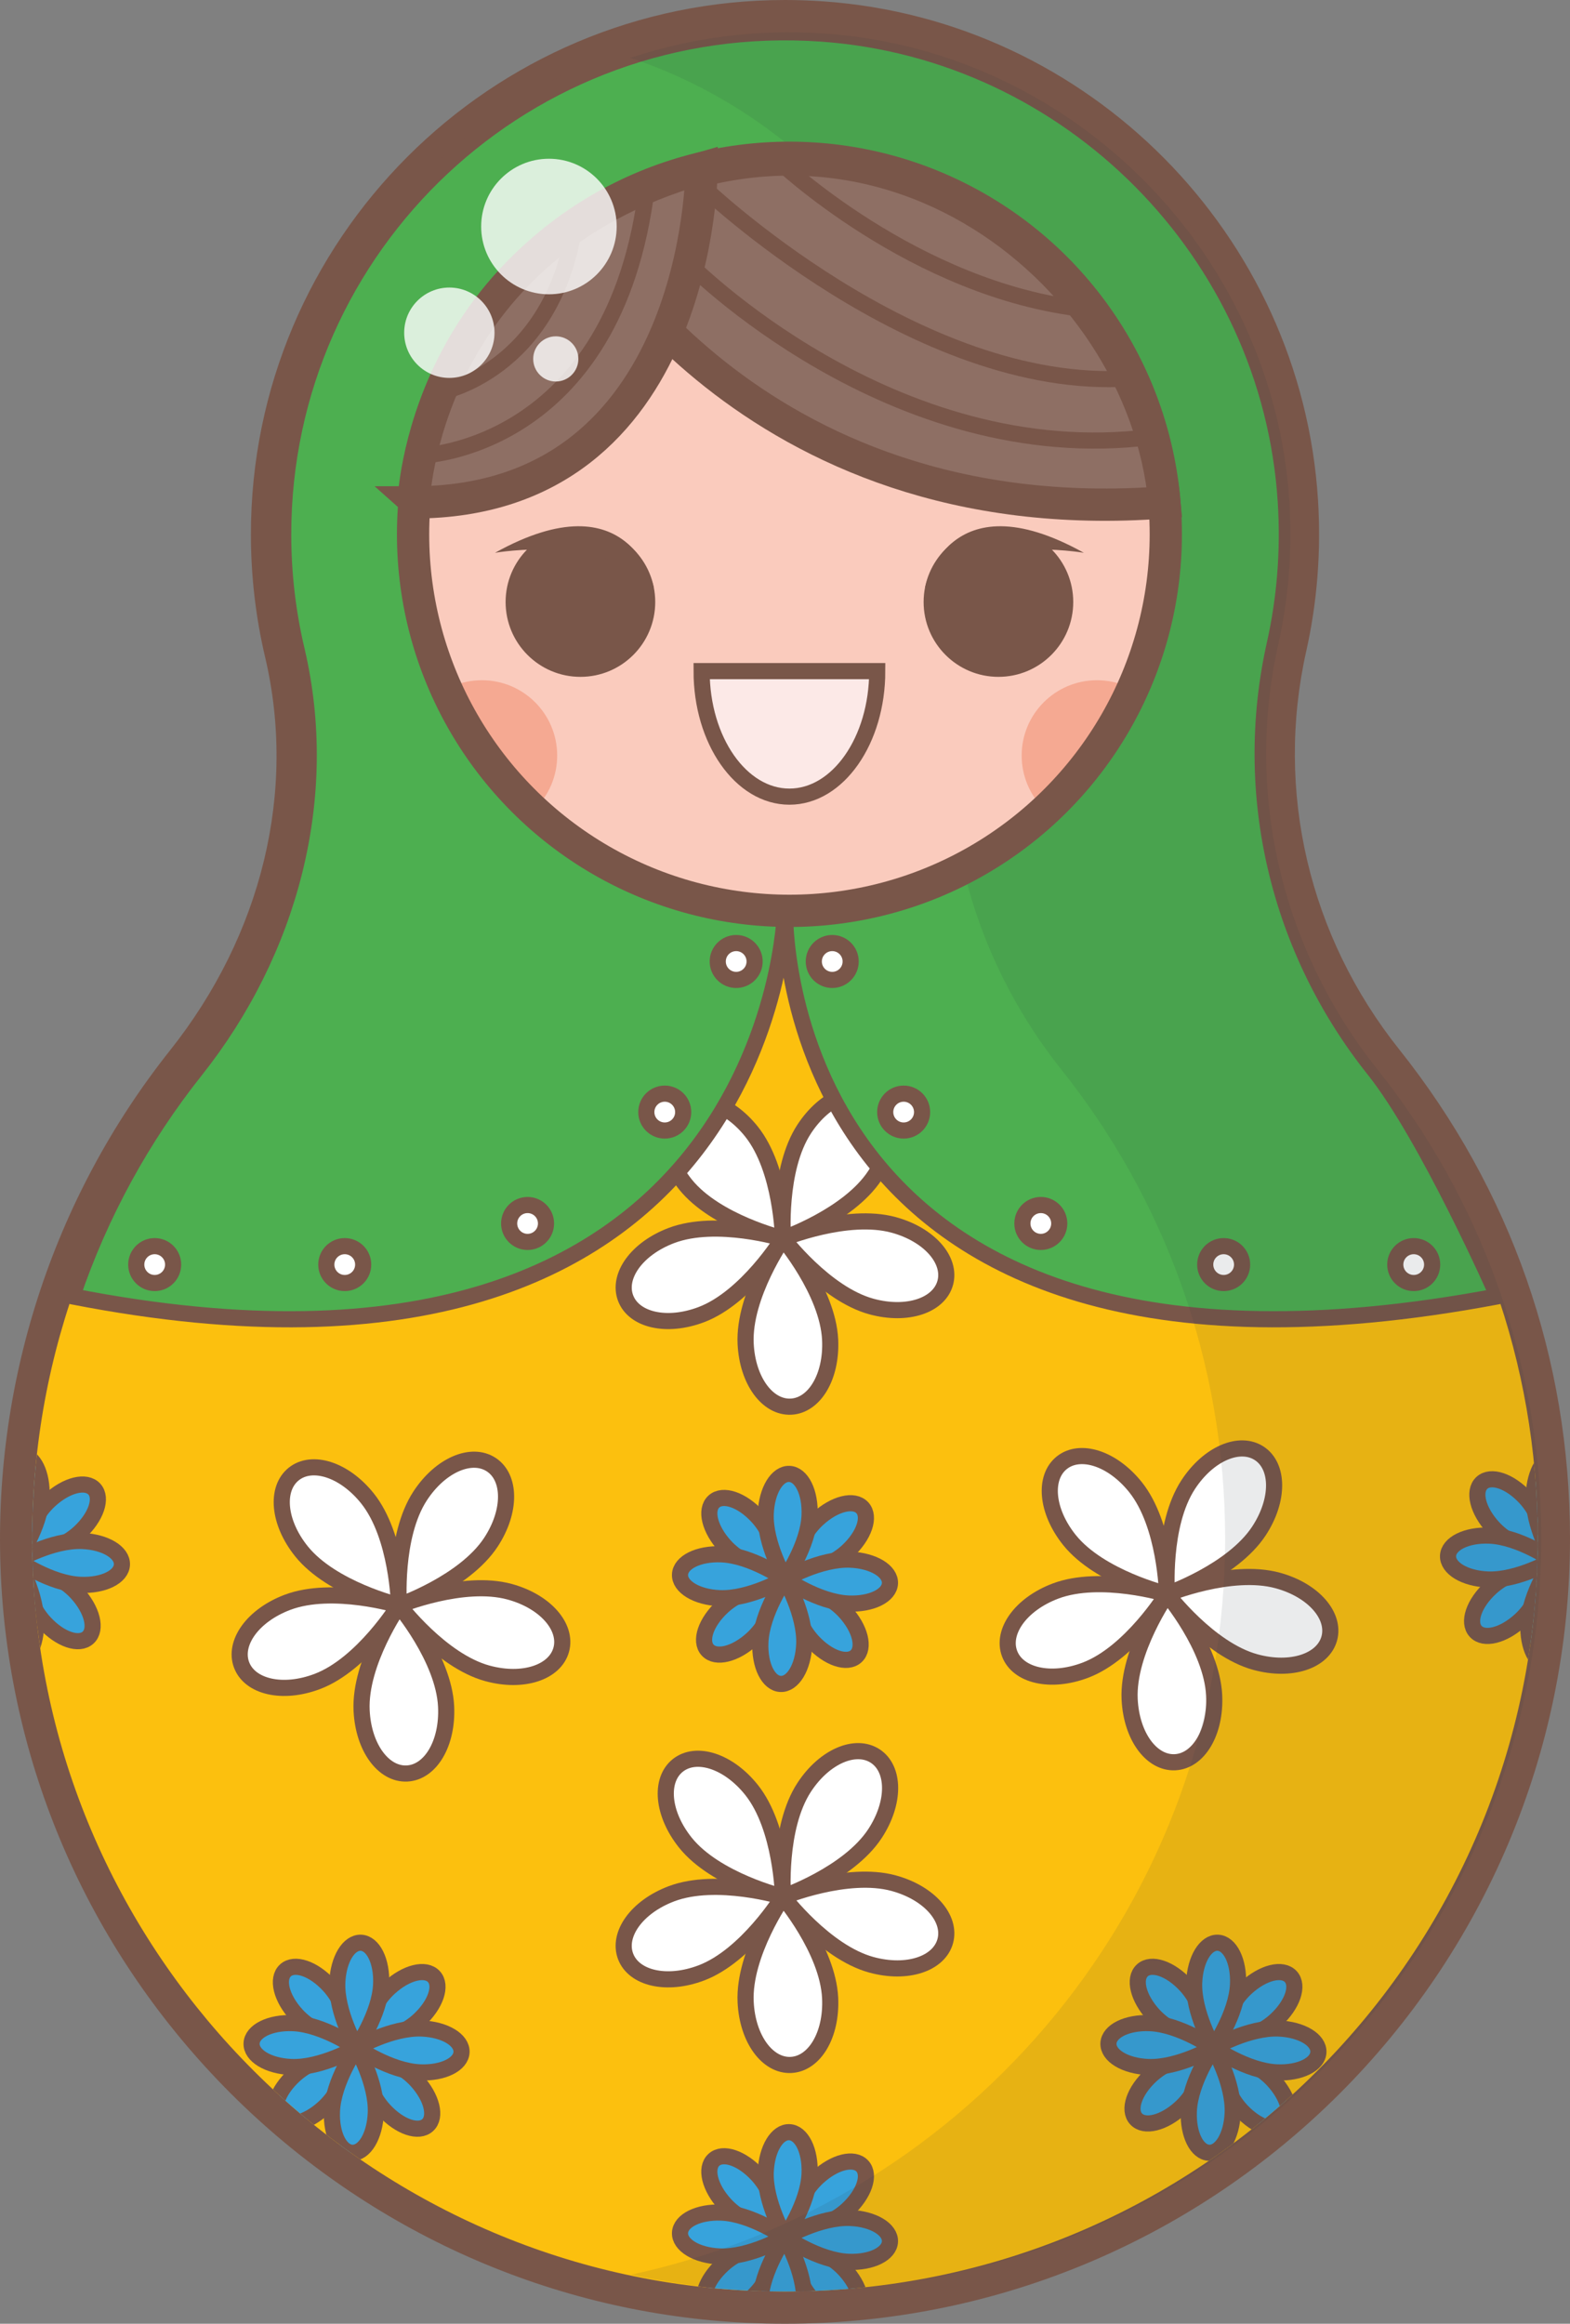 <?xml version="1.0" encoding="UTF-8" standalone="no"?>
<!-- Generator: Adobe Illustrator 17.0.0, SVG Export Plug-In . SVG Version: 6.00 Build 0)  -->

<svg
   xmlns:dc="http://purl.org/dc/elements/1.1/"
   xmlns:cc="http://creativecommons.org/ns#"
   xmlns:rdf="http://www.w3.org/1999/02/22-rdf-syntax-ns#"
   xmlns:svg="http://www.w3.org/2000/svg"
   xmlns="http://www.w3.org/2000/svg"
   xmlns:xlink="http://www.w3.org/1999/xlink"
   xmlns:sodipodi="http://sodipodi.sourceforge.net/DTD/sodipodi-0.dtd"
   xmlns:inkscape="http://www.inkscape.org/namespaces/inkscape"
   version="1.1"
   id="Слой_1"
   x="0px"
   y="0px"
   width="97.334"
   height="144"
   viewBox="0 0 97.334 144"
   enable-background="new 0 0 1200 150"
   xml:space="preserve"
   sodipodi:docname="5.svg"
   inkscape:version="0.92.4 (5da689c313, 2019-01-14)"><rect x="0" y="0" width="97.334" height="144" fill="#808080" stroke="none"/><defs
   id="defs1953" /><sodipodi:namedview
   pagecolor="#ffffff"
   bordercolor="#666666"
   borderopacity="1"
   objecttolerance="10"
   gridtolerance="10"
   guidetolerance="10"
   inkscape:pageopacity="0"
   inkscape:pageshadow="2"
   inkscape:window-width="1920"
   inkscape:window-height="1017"
   id="namedview1951"
   showgrid="false"
   inkscape:zoom="0.94666667"
   inkscape:cx="372.86758"
   inkscape:cy="-20.955788"
   inkscape:window-x="-8"
   inkscape:window-y="-8"
   inkscape:window-maximized="1"
   inkscape:current-layer="Слой_1"
   fit-margin-top="0"
   fit-margin-left="0"
   fit-margin-right="0"
   fit-margin-bottom="0" />





<g
   id="g1378"
   transform="translate(-775.263,-2.745)">
	<g
   id="XMLID_17_">
		<path
   d="m 823.93,145.745 c -0.747,0 -1.499,-0.018 -2.253,-0.052 -24.3,-1.119 -44.224,-21.03 -45.36,-45.329 -0.54,-11.563 3.108,-22.895 10.274,-31.91 5.895,-7.415 8.111,-16.607 6.081,-25.217 -0.566,-2.404 -0.854,-4.887 -0.854,-7.38 0,-17.706 14.405,-32.111 32.111,-32.111 0.77,0 1.553,0.028 2.325,0.082 15.939,1.123 28.717,14.002 29.721,29.958 0.193,3.077 -0.046,6.14 -0.71,9.104 -2.003,8.947 0.169,18.246 5.96,25.511 6.784,8.51 10.37,18.772 10.37,29.678 0,12.732 -4.958,24.703 -13.961,33.706 -9.001,9.002 -20.971,13.96 -33.704,13.96 z"
   id="path983"
   inkscape:connector-curvature="0"
   style="fill:#fcc00e" />
		<path
   d="m 823.929,4.745 c 0.745,0 1.498,0.026 2.255,0.08 15.406,1.086 27.824,13.61 28.793,29.024 0.192,3.047 -0.057,6.007 -0.687,8.822 -2.079,9.286 0.222,18.912 6.153,26.353 6.354,7.971 10.152,18.068 10.152,29.055 0,25.774 -20.893,46.667 -46.667,46.667 -0.731,0 -1.468,-0.017 -2.206,-0.051 -23.893,-1.1 -43.291,-20.484 -44.408,-44.377 -0.553,-11.827 3.301,-22.74 10.059,-31.242 5.853,-7.364 8.43,-16.912 6.272,-26.069 -0.541,-2.296 -0.827,-4.69 -0.827,-7.151 0,-17.182 13.928,-31.111 31.111,-31.111 m 0,-2 c -18.258,0 -33.111,14.854 -33.111,33.111 0,2.57 0.296,5.13 0.881,7.61 1.959,8.31 -0.189,17.191 -5.891,24.365 -7.317,9.205 -11.043,20.776 -10.491,32.58 0.564,12.054 5.623,23.439 14.247,32.057 8.624,8.618 20.012,13.669 32.067,14.224 0.764,0.035 1.537,0.053 2.299,0.053 26.835,0 48.667,-21.832 48.667,-48.667 0,-11.134 -3.661,-21.612 -10.588,-30.301 -5.601,-7.026 -7.703,-16.018 -5.766,-24.669 0.685,-3.057 0.931,-6.215 0.731,-9.384 C 855.939,17.27 842.763,3.989 826.325,2.83 825.529,2.774 824.723,2.745 823.929,2.745 Z"
   id="path985"
   inkscape:connector-curvature="0"
   style="fill:#795649" />
	</g>
	<g
   id="g1294">
		<defs
   id="defs989">
			<path
   id="XMLID_15_"
   d="m 854.29,42.671 c 0.63,-2.815 0.878,-5.775 0.687,-8.822 C 854.008,18.435 841.59,5.91 826.184,4.825 807.982,3.542 792.818,17.929 792.818,35.857 c 0,2.461 0.286,4.855 0.827,7.151 2.158,9.156 -0.419,18.704 -6.272,26.069 -6.758,8.502 -10.611,19.415 -10.058,31.242 1.117,23.893 20.514,43.276 44.408,44.377 26.777,1.233 48.873,-20.111 48.873,-46.616 0,-10.987 -3.798,-21.084 -10.152,-29.055 -5.932,-7.442 -8.233,-17.068 -6.154,-26.354 z"
   inkscape:connector-curvature="0" />
		</defs>
		<clipPath
   id="XMLID_48_">
			<use
   xlink:href="#XMLID_15_"
   overflow="visible"
   id="use991"
   style="overflow:visible"
   x="0"
   y="0"
   width="100%"
   height="100%" />
		</clipPath>
		<g
   clip-path="url(#XMLID_48_)"
   id="g1292">
			<g
   id="g1062">
				<g
   id="g1026">
					<g
   id="g996">
						<path
   stroke-miterlimit="10"
   d="m 801.778,134.435 c -0.553,0.509 -1.728,0.131 -2.705,-0.932 -1.269,-1.379 -1.705,-3.862 -1.705,-3.862 0,0 2.438,0.641 3.707,2.02 0.977,1.063 1.256,2.266 0.703,2.774 z"
   id="path994"
   inkscape:connector-curvature="0"
   style="fill:#37a3dc;stroke:#795649;stroke-linecap:round;stroke-linejoin:round;stroke-miterlimit:10" />
					</g>
					<g
   id="g1000">
						<path
   stroke-miterlimit="10"
   d="m 792.958,124.849 c -0.553,0.509 -0.274,1.711 0.703,2.773 1.269,1.379 3.707,2.02 3.707,2.02 0,0 -0.436,-2.483 -1.705,-3.862 -0.978,-1.062 -2.153,-1.44 -2.705,-0.931 z"
   id="path998"
   inkscape:connector-curvature="0"
   style="fill:#37a3dc;stroke:#795649;stroke-linecap:round;stroke-linejoin:round;stroke-miterlimit:10" />
					</g>
					<g
   id="g1004">
						<path
   stroke-miterlimit="10"
   d="m 792.574,134.052 c -0.509,-0.553 -0.131,-1.728 0.932,-2.705 1.379,-1.269 3.862,-1.705 3.862,-1.705 0,0 -0.641,2.438 -2.02,3.707 -1.063,0.977 -2.265,1.256 -2.774,0.703 z"
   id="path1002"
   inkscape:connector-curvature="0"
   style="fill:#37a3dc;stroke:#795649;stroke-linecap:round;stroke-linejoin:round;stroke-miterlimit:10" />
					</g>
					<g
   id="g1008">
						<path
   stroke-miterlimit="10"
   d="m 802.161,125.232 c -0.509,-0.553 -1.711,-0.274 -2.773,0.704 -1.379,1.269 -2.02,3.707 -2.02,3.707 0,0 2.483,-0.436 3.862,-1.705 1.062,-0.978 1.44,-2.154 0.931,-2.706 z"
   id="path1006"
   inkscape:connector-curvature="0"
   style="fill:#37a3dc;stroke:#795649;stroke-linecap:round;stroke-linejoin:round;stroke-miterlimit:10" />
					</g>
					<g
   id="g1012">
						<path
   stroke-miterlimit="10"
   d="m 797.097,136.15 c -0.75,-0.031 -1.314,-1.129 -1.254,-2.572 0.078,-1.872 1.525,-3.936 1.525,-3.936 0,0 1.271,2.177 1.193,4.05 -0.061,1.442 -0.714,2.489 -1.464,2.458 z"
   id="path1010"
   inkscape:connector-curvature="0"
   style="fill:#37a3dc;stroke:#795649;stroke-linecap:round;stroke-linejoin:round;stroke-miterlimit:10" />
					</g>
					<g
   id="g1016">
						<path
   stroke-miterlimit="10"
   d="m 797.639,123.134 c -0.75,-0.031 -1.403,1.016 -1.464,2.458 -0.078,1.872 1.193,4.05 1.193,4.05 0,0 1.447,-2.064 1.525,-3.936 0.06,-1.443 -0.504,-2.541 -1.254,-2.572 z"
   id="path1014"
   inkscape:connector-curvature="0"
   style="fill:#37a3dc;stroke:#795649;stroke-linecap:round;stroke-linejoin:round;stroke-miterlimit:10" />
					</g>
					<g
   id="g1020">
						<path
   stroke-miterlimit="10"
   d="m 790.86,129.371 c 0.031,-0.75 1.129,-1.314 2.572,-1.254 1.872,0.078 3.936,1.525 3.936,1.525 0,0 -2.177,1.27 -4.05,1.193 -1.442,-0.06 -2.489,-0.714 -2.458,-1.464 z"
   id="path1018"
   inkscape:connector-curvature="0"
   style="fill:#37a3dc;stroke:#795649;stroke-linecap:round;stroke-linejoin:round;stroke-miterlimit:10" />
					</g>
					<g
   id="g1024">
						<path
   stroke-miterlimit="10"
   d="m 803.876,129.913 c 0.031,-0.75 -1.016,-1.403 -2.458,-1.464 -1.872,-0.078 -4.05,1.193 -4.05,1.193 0,0 2.064,1.447 3.936,1.525 1.442,0.06 2.541,-0.504 2.572,-1.254 z"
   id="path1022"
   inkscape:connector-curvature="0"
   style="fill:#37a3dc;stroke:#795649;stroke-linecap:round;stroke-linejoin:round;stroke-miterlimit:10" />
					</g>
				</g>
				<g
   id="g1060">
					<g
   id="g1030">
						<path
   stroke-miterlimit="10"
   d="m 854.901,134.435 c -0.553,0.509 -1.728,0.131 -2.705,-0.932 -1.269,-1.379 -1.705,-3.862 -1.705,-3.862 0,0 2.438,0.641 3.707,2.02 0.977,1.063 1.256,2.266 0.703,2.774 z"
   id="path1028"
   inkscape:connector-curvature="0"
   style="fill:#37a3dc;stroke:#795649;stroke-linecap:round;stroke-linejoin:round;stroke-miterlimit:10" />
					</g>
					<g
   id="g1034">
						<path
   stroke-miterlimit="10"
   d="m 846.081,124.849 c -0.553,0.509 -0.274,1.711 0.703,2.773 1.269,1.379 3.707,2.02 3.707,2.02 0,0 -0.436,-2.483 -1.705,-3.862 -0.978,-1.062 -2.153,-1.44 -2.705,-0.931 z"
   id="path1032"
   inkscape:connector-curvature="0"
   style="fill:#37a3dc;stroke:#795649;stroke-linecap:round;stroke-linejoin:round;stroke-miterlimit:10" />
					</g>
					<g
   id="g1038">
						<path
   stroke-miterlimit="10"
   d="m 845.697,134.052 c -0.509,-0.553 -0.131,-1.728 0.932,-2.705 1.379,-1.269 3.862,-1.705 3.862,-1.705 0,0 -0.641,2.438 -2.02,3.707 -1.063,0.977 -2.265,1.256 -2.774,0.703 z"
   id="path1036"
   inkscape:connector-curvature="0"
   style="fill:#37a3dc;stroke:#795649;stroke-linecap:round;stroke-linejoin:round;stroke-miterlimit:10" />
					</g>
					<g
   id="g1042">
						<path
   stroke-miterlimit="10"
   d="m 855.284,125.232 c -0.509,-0.553 -1.711,-0.274 -2.773,0.704 -1.379,1.269 -2.02,3.707 -2.02,3.707 0,0 2.483,-0.436 3.862,-1.705 1.062,-0.978 1.44,-2.154 0.931,-2.706 z"
   id="path1040"
   inkscape:connector-curvature="0"
   style="fill:#37a3dc;stroke:#795649;stroke-linecap:round;stroke-linejoin:round;stroke-miterlimit:10" />
					</g>
					<g
   id="g1046">
						<path
   stroke-miterlimit="10"
   d="m 850.22,136.15 c -0.75,-0.031 -1.314,-1.129 -1.254,-2.572 0.078,-1.872 1.525,-3.936 1.525,-3.936 0,0 1.271,2.177 1.193,4.05 -0.061,1.442 -0.714,2.489 -1.464,2.458 z"
   id="path1044"
   inkscape:connector-curvature="0"
   style="fill:#37a3dc;stroke:#795649;stroke-linecap:round;stroke-linejoin:round;stroke-miterlimit:10" />
					</g>
					<g
   id="g1050">
						<path
   stroke-miterlimit="10"
   d="m 850.762,123.134 c -0.75,-0.031 -1.403,1.016 -1.464,2.458 -0.078,1.872 1.193,4.05 1.193,4.05 0,0 1.447,-2.064 1.525,-3.936 0.06,-1.443 -0.504,-2.541 -1.254,-2.572 z"
   id="path1048"
   inkscape:connector-curvature="0"
   style="fill:#37a3dc;stroke:#795649;stroke-linecap:round;stroke-linejoin:round;stroke-miterlimit:10" />
					</g>
					<g
   id="g1054">
						<path
   stroke-miterlimit="10"
   d="m 843.983,129.371 c 0.031,-0.75 1.129,-1.314 2.572,-1.254 1.872,0.078 3.936,1.525 3.936,1.525 0,0 -2.177,1.27 -4.05,1.193 -1.442,-0.06 -2.489,-0.714 -2.458,-1.464 z"
   id="path1052"
   inkscape:connector-curvature="0"
   style="fill:#37a3dc;stroke:#795649;stroke-linecap:round;stroke-linejoin:round;stroke-miterlimit:10" />
					</g>
					<g
   id="g1058">
						<path
   stroke-miterlimit="10"
   d="m 856.999,129.913 c 0.031,-0.75 -1.016,-1.403 -2.458,-1.464 -1.872,-0.078 -4.05,1.193 -4.05,1.193 0,0 2.064,1.447 3.936,1.525 1.442,0.06 2.541,-0.504 2.572,-1.254 z"
   id="path1056"
   inkscape:connector-curvature="0"
   style="fill:#37a3dc;stroke:#795649;stroke-linecap:round;stroke-linejoin:round;stroke-miterlimit:10" />
					</g>
				</g>
			</g>
			<g
   id="g1176">
				<g
   id="g1084">
					<g
   id="g1066">
						<path
   stroke-miterlimit="10"
   d="m 805.718,93.507 c 1.21,0.794 1.248,2.876 -0.02,4.808 -1.646,2.508 -5.703,3.912 -5.703,3.912 0,0 -0.327,-4.28 1.32,-6.789 1.268,-1.932 3.193,-2.725 4.403,-1.931 z"
   id="path1064"
   inkscape:connector-curvature="0"
   style="fill:#ffffff;stroke:#795649;stroke-linecap:round;stroke-linejoin:round;stroke-miterlimit:10" />
					</g>
					<g
   id="g1070">
						<path
   stroke-miterlimit="10"
   d="m 793.473,94.089 c 1.13,-0.906 3.121,-0.298 4.567,1.505 1.877,2.341 1.958,6.633 1.958,6.633 0,0 -4.172,-1.012 -6.049,-3.353 -1.446,-1.803 -1.606,-3.879 -0.476,-4.785 z"
   id="path1068"
   inkscape:connector-curvature="0"
   style="fill:#ffffff;stroke:#795649;stroke-linecap:round;stroke-linejoin:round;stroke-miterlimit:10" />
					</g>
					<g
   id="g1074">
						<path
   stroke-miterlimit="10"
   d="m 790.24,105.918 c -0.512,-1.354 0.681,-3.06 2.842,-3.878 2.806,-1.062 6.913,0.187 6.913,0.187 0,0 -2.252,3.655 -5.058,4.716 -2.162,0.819 -4.185,0.329 -4.697,-1.025 z"
   id="path1072"
   inkscape:connector-curvature="0"
   style="fill:#ffffff;stroke:#795649;stroke-linecap:round;stroke-linejoin:round;stroke-miterlimit:10" />
					</g>
					<g
   id="g1078">
						<path
   stroke-miterlimit="10"
   d="m 800.492,112.647 c -1.446,0.069 -2.7,-1.593 -2.81,-3.902 -0.143,-2.997 2.315,-6.517 2.315,-6.517 0,0 2.78,3.271 2.923,6.268 0.109,2.309 -0.982,4.082 -2.428,4.151 z"
   id="path1076"
   inkscape:connector-curvature="0"
   style="fill:#ffffff;stroke:#795649;stroke-linecap:round;stroke-linejoin:round;stroke-miterlimit:10" />
					</g>
					<g
   id="g1082">
						<path
   stroke-miterlimit="10"
   d="m 810.058,104.974 c -0.381,1.397 -2.349,2.076 -4.579,1.467 -2.894,-0.791 -5.483,-4.215 -5.483,-4.215 0,0 3.97,-1.633 6.864,-0.843 2.23,0.609 3.579,2.195 3.198,3.591 z"
   id="path1080"
   inkscape:connector-curvature="0"
   style="fill:#ffffff;stroke:#795649;stroke-linecap:round;stroke-linejoin:round;stroke-miterlimit:10" />
					</g>
				</g>
				<g
   id="g1106">
					<g
   id="g1088">
						<path
   stroke-miterlimit="10"
   d="m 853.333,92.809 c 1.21,0.794 1.248,2.876 -0.02,4.808 -1.646,2.508 -5.703,3.912 -5.703,3.912 0,0 -0.327,-4.28 1.32,-6.789 1.268,-1.932 3.193,-2.726 4.403,-1.931 z"
   id="path1086"
   inkscape:connector-curvature="0"
   style="fill:#ffffff;stroke:#795649;stroke-linecap:round;stroke-linejoin:round;stroke-miterlimit:10" />
					</g>
					<g
   id="g1092">
						<path
   stroke-miterlimit="10"
   d="m 841.088,93.391 c 1.13,-0.906 3.121,-0.298 4.567,1.505 1.877,2.341 1.958,6.633 1.958,6.633 0,0 -4.172,-1.012 -6.049,-3.353 -1.446,-1.804 -1.606,-3.879 -0.476,-4.785 z"
   id="path1090"
   inkscape:connector-curvature="0"
   style="fill:#ffffff;stroke:#795649;stroke-linecap:round;stroke-linejoin:round;stroke-miterlimit:10" />
					</g>
					<g
   id="g1096">
						<path
   stroke-miterlimit="10"
   d="m 837.854,105.22 c -0.512,-1.354 0.681,-3.06 2.842,-3.878 2.806,-1.062 6.913,0.187 6.913,0.187 0,0 -2.252,3.655 -5.058,4.716 -2.161,0.818 -4.184,0.329 -4.697,-1.025 z"
   id="path1094"
   inkscape:connector-curvature="0"
   style="fill:#ffffff;stroke:#795649;stroke-linecap:round;stroke-linejoin:round;stroke-miterlimit:10" />
					</g>
					<g
   id="g1100">
						<path
   stroke-miterlimit="10"
   d="m 848.107,111.949 c -1.446,0.069 -2.7,-1.593 -2.81,-3.902 -0.143,-2.997 2.315,-6.517 2.315,-6.517 0,0 2.78,3.271 2.923,6.268 0.109,2.309 -0.982,4.082 -2.428,4.151 z"
   id="path1098"
   inkscape:connector-curvature="0"
   style="fill:#ffffff;stroke:#795649;stroke-linecap:round;stroke-linejoin:round;stroke-miterlimit:10" />
					</g>
					<g
   id="g1104">
						<path
   stroke-miterlimit="10"
   d="m 857.673,104.276 c -0.381,1.397 -2.349,2.076 -4.579,1.467 -2.894,-0.791 -5.483,-4.215 -5.483,-4.215 0,0 3.97,-1.633 6.864,-0.843 2.23,0.609 3.579,2.194 3.198,3.591 z"
   id="path1102"
   inkscape:connector-curvature="0"
   style="fill:#ffffff;stroke:#795649;stroke-linecap:round;stroke-linejoin:round;stroke-miterlimit:10" />
					</g>
				</g>
				<g
   id="g1140">
					<g
   id="g1110">
						<path
   stroke-miterlimit="10"
   d="m 780.725,104.224 c -0.553,0.509 -1.728,0.131 -2.705,-0.932 -1.269,-1.379 -1.705,-3.862 -1.705,-3.862 0,0 2.438,0.641 3.707,2.02 0.976,1.063 1.255,2.266 0.703,2.774 z"
   id="path1108"
   inkscape:connector-curvature="0"
   style="fill:#37a3dc;stroke:#795649;stroke-linecap:round;stroke-linejoin:round;stroke-miterlimit:10" />
					</g>
					<g
   id="g1114">
						<path
   stroke-miterlimit="10"
   d="m 771.904,94.637 c -0.553,0.509 -0.274,1.711 0.704,2.773 1.269,1.379 3.707,2.02 3.707,2.02 0,0 -0.436,-2.483 -1.705,-3.862 -0.978,-1.061 -2.153,-1.439 -2.706,-0.931 z"
   id="path1112"
   inkscape:connector-curvature="0"
   style="fill:#37a3dc;stroke:#795649;stroke-linecap:round;stroke-linejoin:round;stroke-miterlimit:10" />
					</g>
					<g
   id="g1118">
						<path
   stroke-miterlimit="10"
   d="m 771.521,103.841 c -0.509,-0.553 -0.131,-1.728 0.932,-2.705 1.379,-1.269 3.862,-1.705 3.862,-1.705 0,0 -0.641,2.438 -2.02,3.707 -1.063,0.977 -2.266,1.256 -2.774,0.703 z"
   id="path1116"
   inkscape:connector-curvature="0"
   style="fill:#37a3dc;stroke:#795649;stroke-linecap:round;stroke-linejoin:round;stroke-miterlimit:10" />
					</g>
					<g
   id="g1122">
						<path
   stroke-miterlimit="10"
   d="m 781.108,95.02 c -0.509,-0.553 -1.711,-0.274 -2.773,0.704 -1.379,1.269 -2.02,3.707 -2.02,3.707 0,0 2.483,-0.436 3.862,-1.705 1.061,-0.978 1.439,-2.153 0.931,-2.706 z"
   id="path1120"
   inkscape:connector-curvature="0"
   style="fill:#37a3dc;stroke:#795649;stroke-linecap:round;stroke-linejoin:round;stroke-miterlimit:10" />
					</g>
					<g
   id="g1126">
						<path
   stroke-miterlimit="10"
   d="m 776.043,105.939 c -0.75,-0.031 -1.314,-1.129 -1.254,-2.572 0.078,-1.872 1.525,-3.936 1.525,-3.936 0,0 1.271,2.177 1.193,4.05 -0.06,1.441 -0.713,2.489 -1.464,2.458 z"
   id="path1124"
   inkscape:connector-curvature="0"
   style="fill:#37a3dc;stroke:#795649;stroke-linecap:round;stroke-linejoin:round;stroke-miterlimit:10" />
					</g>
					<g
   id="g1130">
						<path
   stroke-miterlimit="10"
   d="m 776.585,92.923 c -0.75,-0.031 -1.404,1.016 -1.464,2.458 -0.078,1.872 1.193,4.05 1.193,4.05 0,0 1.447,-2.064 1.525,-3.936 0.06,-1.443 -0.503,-2.541 -1.254,-2.572 z"
   id="path1128"
   inkscape:connector-curvature="0"
   style="fill:#37a3dc;stroke:#795649;stroke-linecap:round;stroke-linejoin:round;stroke-miterlimit:10" />
					</g>
					<g
   id="g1134">
						<path
   stroke-miterlimit="10"
   d="m 769.806,99.16 c 0.031,-0.75 1.129,-1.314 2.572,-1.254 1.872,0.078 3.936,1.525 3.936,1.525 0,0 -2.177,1.27 -4.05,1.193 -1.441,-0.061 -2.489,-0.714 -2.458,-1.464 z"
   id="path1132"
   inkscape:connector-curvature="0"
   style="fill:#37a3dc;stroke:#795649;stroke-linecap:round;stroke-linejoin:round;stroke-miterlimit:10" />
					</g>
					<g
   id="g1138">
						<path
   stroke-miterlimit="10"
   d="m 782.822,99.702 c 0.031,-0.75 -1.016,-1.403 -2.458,-1.464 -1.872,-0.078 -4.05,1.193 -4.05,1.193 0,0 2.064,1.447 3.936,1.525 1.443,0.06 2.541,-0.504 2.572,-1.254 z"
   id="path1136"
   inkscape:connector-curvature="0"
   style="fill:#37a3dc;stroke:#795649;stroke-linecap:round;stroke-linejoin:round;stroke-miterlimit:10" />
					</g>
				</g>
				<g
   id="g1174">
					<g
   id="g1144">
						<path
   stroke-miterlimit="10"
   d="m 875.955,104.224 c -0.553,0.509 -1.728,0.131 -2.705,-0.932 -1.269,-1.379 -1.705,-3.862 -1.705,-3.862 0,0 2.438,0.641 3.707,2.02 0.976,1.063 1.255,2.266 0.703,2.774 z"
   id="path1142"
   inkscape:connector-curvature="0"
   style="fill:#37a3dc;stroke:#795649;stroke-linecap:round;stroke-linejoin:round;stroke-miterlimit:10" />
					</g>
					<g
   id="g1148">
						<path
   stroke-miterlimit="10"
   d="m 867.134,94.637 c -0.553,0.509 -0.274,1.711 0.703,2.773 1.269,1.379 3.707,2.02 3.707,2.02 0,0 -0.436,-2.483 -1.705,-3.862 -0.977,-1.061 -2.152,-1.439 -2.705,-0.931 z"
   id="path1146"
   inkscape:connector-curvature="0"
   style="fill:#37a3dc;stroke:#795649;stroke-linecap:round;stroke-linejoin:round;stroke-miterlimit:10" />
					</g>
					<g
   id="g1152">
						<path
   stroke-miterlimit="10"
   d="m 866.751,103.841 c -0.509,-0.553 -0.131,-1.728 0.932,-2.705 1.379,-1.269 3.862,-1.705 3.862,-1.705 0,0 -0.641,2.438 -2.02,3.707 -1.063,0.977 -2.266,1.256 -2.774,0.703 z"
   id="path1150"
   inkscape:connector-curvature="0"
   style="fill:#37a3dc;stroke:#795649;stroke-linecap:round;stroke-linejoin:round;stroke-miterlimit:10" />
					</g>
					<g
   id="g1156">
						<path
   stroke-miterlimit="10"
   d="m 876.338,95.02 c -0.509,-0.553 -1.711,-0.274 -2.773,0.704 -1.379,1.269 -2.02,3.707 -2.02,3.707 0,0 2.483,-0.436 3.862,-1.705 1.061,-0.978 1.439,-2.153 0.931,-2.706 z"
   id="path1154"
   inkscape:connector-curvature="0"
   style="fill:#37a3dc;stroke:#795649;stroke-linecap:round;stroke-linejoin:round;stroke-miterlimit:10" />
					</g>
					<g
   id="g1160">
						<path
   stroke-miterlimit="10"
   d="m 871.273,105.939 c -0.75,-0.031 -1.314,-1.129 -1.254,-2.572 0.078,-1.872 1.525,-3.936 1.525,-3.936 0,0 1.27,2.177 1.193,4.05 -0.06,1.441 -0.713,2.489 -1.464,2.458 z"
   id="path1158"
   inkscape:connector-curvature="0"
   style="fill:#37a3dc;stroke:#795649;stroke-linecap:round;stroke-linejoin:round;stroke-miterlimit:10" />
					</g>
					<g
   id="g1164">
						<path
   stroke-miterlimit="10"
   d="m 871.815,92.923 c -0.75,-0.031 -1.403,1.016 -1.464,2.458 -0.078,1.872 1.193,4.05 1.193,4.05 0,0 1.447,-2.064 1.525,-3.936 0.06,-1.443 -0.503,-2.541 -1.254,-2.572 z"
   id="path1162"
   inkscape:connector-curvature="0"
   style="fill:#37a3dc;stroke:#795649;stroke-linecap:round;stroke-linejoin:round;stroke-miterlimit:10" />
					</g>
					<g
   id="g1168">
						<path
   stroke-miterlimit="10"
   d="m 865.036,99.16 c 0.031,-0.75 1.129,-1.314 2.572,-1.254 1.872,0.078 3.936,1.525 3.936,1.525 0,0 -2.177,1.27 -4.05,1.193 -1.441,-0.061 -2.489,-0.714 -2.458,-1.464 z"
   id="path1166"
   inkscape:connector-curvature="0"
   style="fill:#37a3dc;stroke:#795649;stroke-linecap:round;stroke-linejoin:round;stroke-miterlimit:10" />
					</g>
					<g
   id="g1172">
						<path
   stroke-miterlimit="10"
   d="m 878.052,99.702 c 0.031,-0.75 -1.016,-1.403 -2.458,-1.464 -1.872,-0.078 -4.05,1.193 -4.05,1.193 0,0 2.064,1.447 3.936,1.525 1.443,0.06 2.541,-0.504 2.572,-1.254 z"
   id="path1170"
   inkscape:connector-curvature="0"
   style="fill:#37a3dc;stroke:#795649;stroke-linecap:round;stroke-linejoin:round;stroke-miterlimit:10" />
					</g>
				</g>
			</g>
			<g
   id="g1290">
				<g
   id="g1210">
					<g
   id="g1180">
						<path
   stroke-miterlimit="10"
   d="m 828.34,105.382 c -0.553,0.509 -1.728,0.131 -2.705,-0.932 -1.269,-1.379 -1.705,-3.862 -1.705,-3.862 0,0 2.438,0.641 3.707,2.02 0.976,1.063 1.255,2.266 0.703,2.774 z"
   id="path1178"
   inkscape:connector-curvature="0"
   style="fill:#37a3dc;stroke:#795649;stroke-linecap:round;stroke-linejoin:round;stroke-miterlimit:10" />
					</g>
					<g
   id="g1184">
						<path
   stroke-miterlimit="10"
   d="m 819.519,95.795 c -0.553,0.509 -0.274,1.711 0.703,2.773 1.269,1.379 3.707,2.02 3.707,2.02 0,0 -0.436,-2.483 -1.705,-3.862 -0.977,-1.061 -2.152,-1.439 -2.705,-0.931 z"
   id="path1182"
   inkscape:connector-curvature="0"
   style="fill:#37a3dc;stroke:#795649;stroke-linecap:round;stroke-linejoin:round;stroke-miterlimit:10" />
					</g>
					<g
   id="g1188">
						<path
   stroke-miterlimit="10"
   d="m 819.136,104.999 c -0.509,-0.553 -0.131,-1.728 0.932,-2.705 1.379,-1.269 3.862,-1.705 3.862,-1.705 0,0 -0.641,2.438 -2.02,3.707 -1.063,0.977 -2.266,1.256 -2.774,0.703 z"
   id="path1186"
   inkscape:connector-curvature="0"
   style="fill:#37a3dc;stroke:#795649;stroke-linecap:round;stroke-linejoin:round;stroke-miterlimit:10" />
					</g>
					<g
   id="g1192">
						<path
   stroke-miterlimit="10"
   d="m 828.723,96.178 c -0.509,-0.553 -1.711,-0.274 -2.773,0.704 -1.379,1.269 -2.02,3.707 -2.02,3.707 0,0 2.483,-0.436 3.862,-1.705 1.061,-0.978 1.439,-2.153 0.931,-2.706 z"
   id="path1190"
   inkscape:connector-curvature="0"
   style="fill:#37a3dc;stroke:#795649;stroke-linecap:round;stroke-linejoin:round;stroke-miterlimit:10" />
					</g>
					<g
   id="g1196">
						<path
   stroke-miterlimit="10"
   d="m 823.658,107.097 c -0.75,-0.031 -1.314,-1.129 -1.254,-2.572 0.078,-1.872 1.525,-3.936 1.525,-3.936 0,0 1.271,2.177 1.193,4.05 -0.06,1.441 -0.713,2.489 -1.464,2.458 z"
   id="path1194"
   inkscape:connector-curvature="0"
   style="fill:#37a3dc;stroke:#795649;stroke-linecap:round;stroke-linejoin:round;stroke-miterlimit:10" />
					</g>
					<g
   id="g1200">
						<path
   stroke-miterlimit="10"
   d="m 824.2,94.081 c -0.75,-0.031 -1.403,1.016 -1.464,2.458 -0.078,1.872 1.193,4.05 1.193,4.05 0,0 1.447,-2.064 1.525,-3.936 0.06,-1.443 -0.503,-2.541 -1.254,-2.572 z"
   id="path1198"
   inkscape:connector-curvature="0"
   style="fill:#37a3dc;stroke:#795649;stroke-linecap:round;stroke-linejoin:round;stroke-miterlimit:10" />
					</g>
					<g
   id="g1204">
						<path
   stroke-miterlimit="10"
   d="m 817.421,100.318 c 0.031,-0.75 1.129,-1.314 2.572,-1.254 1.872,0.078 3.936,1.525 3.936,1.525 0,0 -2.177,1.27 -4.05,1.193 -1.441,-0.061 -2.489,-0.714 -2.458,-1.464 z"
   id="path1202"
   inkscape:connector-curvature="0"
   style="fill:#37a3dc;stroke:#795649;stroke-linecap:round;stroke-linejoin:round;stroke-miterlimit:10" />
					</g>
					<g
   id="g1208">
						<path
   stroke-miterlimit="10"
   d="m 830.437,100.86 c 0.031,-0.75 -1.016,-1.403 -2.458,-1.464 -1.872,-0.078 -4.05,1.193 -4.05,1.193 0,0 2.064,1.447 3.936,1.525 1.443,0.06 2.541,-0.504 2.572,-1.254 z"
   id="path1206"
   inkscape:connector-curvature="0"
   style="fill:#37a3dc;stroke:#795649;stroke-linecap:round;stroke-linejoin:round;stroke-miterlimit:10" />
					</g>
				</g>
				<g
   id="g1244">
					<g
   id="g1214">
						<path
   stroke-miterlimit="10"
   d="m 828.34,146.175 c -0.553,0.509 -1.728,0.131 -2.705,-0.932 -1.269,-1.379 -1.705,-3.862 -1.705,-3.862 0,0 2.438,0.641 3.707,2.02 0.976,1.063 1.255,2.266 0.703,2.774 z"
   id="path1212"
   inkscape:connector-curvature="0"
   style="fill:#37a3dc;stroke:#795649;stroke-linecap:round;stroke-linejoin:round;stroke-miterlimit:10" />
					</g>
					<g
   id="g1218">
						<path
   stroke-miterlimit="10"
   d="m 819.519,136.589 c -0.553,0.509 -0.274,1.711 0.703,2.773 1.269,1.379 3.707,2.02 3.707,2.02 0,0 -0.436,-2.483 -1.705,-3.862 -0.977,-1.062 -2.152,-1.44 -2.705,-0.931 z"
   id="path1216"
   inkscape:connector-curvature="0"
   style="fill:#37a3dc;stroke:#795649;stroke-linecap:round;stroke-linejoin:round;stroke-miterlimit:10" />
					</g>
					<g
   id="g1222">
						<path
   stroke-miterlimit="10"
   d="m 819.136,145.792 c -0.509,-0.553 -0.131,-1.728 0.932,-2.705 1.379,-1.269 3.862,-1.705 3.862,-1.705 0,0 -0.641,2.438 -2.02,3.707 -1.063,0.977 -2.266,1.256 -2.774,0.703 z"
   id="path1220"
   inkscape:connector-curvature="0"
   style="fill:#37a3dc;stroke:#795649;stroke-linecap:round;stroke-linejoin:round;stroke-miterlimit:10" />
					</g>
					<g
   id="g1226">
						<path
   stroke-miterlimit="10"
   d="m 828.723,136.972 c -0.509,-0.553 -1.711,-0.274 -2.773,0.704 -1.379,1.269 -2.02,3.707 -2.02,3.707 0,0 2.483,-0.436 3.862,-1.705 1.061,-0.978 1.439,-2.154 0.931,-2.706 z"
   id="path1224"
   inkscape:connector-curvature="0"
   style="fill:#37a3dc;stroke:#795649;stroke-linecap:round;stroke-linejoin:round;stroke-miterlimit:10" />
					</g>
					<g
   id="g1230">
						<path
   stroke-miterlimit="10"
   d="m 823.658,147.89 c -0.75,-0.031 -1.314,-1.129 -1.254,-2.572 0.078,-1.872 1.525,-3.936 1.525,-3.936 0,0 1.271,2.177 1.193,4.05 -0.06,1.442 -0.713,2.489 -1.464,2.458 z"
   id="path1228"
   inkscape:connector-curvature="0"
   style="fill:#37a3dc;stroke:#795649;stroke-linecap:round;stroke-linejoin:round;stroke-miterlimit:10" />
					</g>
					<g
   id="g1234">
						<path
   stroke-miterlimit="10"
   d="m 824.2,134.874 c -0.75,-0.031 -1.403,1.016 -1.464,2.458 -0.078,1.872 1.193,4.05 1.193,4.05 0,0 1.447,-2.064 1.525,-3.936 0.06,-1.443 -0.503,-2.541 -1.254,-2.572 z"
   id="path1232"
   inkscape:connector-curvature="0"
   style="fill:#37a3dc;stroke:#795649;stroke-linecap:round;stroke-linejoin:round;stroke-miterlimit:10" />
					</g>
					<g
   id="g1238">
						<path
   stroke-miterlimit="10"
   d="m 817.421,141.111 c 0.031,-0.75 1.129,-1.314 2.572,-1.254 1.872,0.078 3.936,1.525 3.936,1.525 0,0 -2.177,1.27 -4.05,1.193 -1.441,-0.06 -2.489,-0.714 -2.458,-1.464 z"
   id="path1236"
   inkscape:connector-curvature="0"
   style="fill:#37a3dc;stroke:#795649;stroke-linecap:round;stroke-linejoin:round;stroke-miterlimit:10" />
					</g>
					<g
   id="g1242">
						<path
   stroke-miterlimit="10"
   d="m 830.437,141.653 c 0.031,-0.75 -1.016,-1.403 -2.458,-1.464 -1.872,-0.078 -4.05,1.193 -4.05,1.193 0,0 2.064,1.447 3.936,1.525 1.443,0.06 2.541,-0.504 2.572,-1.254 z"
   id="path1240"
   inkscape:connector-curvature="0"
   style="fill:#37a3dc;stroke:#795649;stroke-linecap:round;stroke-linejoin:round;stroke-miterlimit:10" />
					</g>
				</g>
				<g
   id="g1266">
					<g
   id="g1248">
						<path
   stroke-miterlimit="10"
   d="m 829.526,111.567 c 1.21,0.794 1.248,2.876 -0.02,4.808 -1.646,2.508 -5.703,3.912 -5.703,3.912 0,0 -0.327,-4.28 1.32,-6.789 1.268,-1.932 3.192,-2.725 4.403,-1.931 z"
   id="path1246"
   inkscape:connector-curvature="0"
   style="fill:#ffffff;stroke:#795649;stroke-linecap:round;stroke-linejoin:round;stroke-miterlimit:10" />
					</g>
					<g
   id="g1252">
						<path
   stroke-miterlimit="10"
   d="m 817.28,112.149 c 1.13,-0.906 3.121,-0.298 4.567,1.505 1.877,2.341 1.958,6.633 1.958,6.633 0,0 -4.172,-1.012 -6.049,-3.353 -1.445,-1.803 -1.605,-3.879 -0.476,-4.785 z"
   id="path1250"
   inkscape:connector-curvature="0"
   style="fill:#ffffff;stroke:#795649;stroke-linecap:round;stroke-linejoin:round;stroke-miterlimit:10" />
					</g>
					<g
   id="g1256">
						<path
   stroke-miterlimit="10"
   d="m 814.047,123.978 c -0.512,-1.354 0.681,-3.06 2.842,-3.878 2.806,-1.062 6.913,0.187 6.913,0.187 0,0 -2.252,3.655 -5.058,4.716 -2.161,0.819 -4.185,0.329 -4.697,-1.025 z"
   id="path1254"
   inkscape:connector-curvature="0"
   style="fill:#ffffff;stroke:#795649;stroke-linecap:round;stroke-linejoin:round;stroke-miterlimit:10" />
					</g>
					<g
   id="g1260">
						<path
   stroke-miterlimit="10"
   d="m 824.3,130.707 c -1.446,0.069 -2.7,-1.593 -2.81,-3.902 -0.143,-2.997 2.315,-6.517 2.315,-6.517 0,0 2.78,3.271 2.923,6.268 0.109,2.309 -0.982,4.082 -2.428,4.151 z"
   id="path1258"
   inkscape:connector-curvature="0"
   style="fill:#ffffff;stroke:#795649;stroke-linecap:round;stroke-linejoin:round;stroke-miterlimit:10" />
					</g>
					<g
   id="g1264">
						<path
   stroke-miterlimit="10"
   d="m 833.865,123.034 c -0.381,1.397 -2.349,2.076 -4.579,1.467 -2.894,-0.791 -5.483,-4.215 -5.483,-4.215 0,0 3.97,-1.633 6.864,-0.843 2.231,0.609 3.58,2.194 3.198,3.591 z"
   id="path1262"
   inkscape:connector-curvature="0"
   style="fill:#ffffff;stroke:#795649;stroke-linecap:round;stroke-linejoin:round;stroke-miterlimit:10" />
					</g>
				</g>
				<g
   id="g1288">
					<g
   id="g1270">
						<path
   stroke-miterlimit="10"
   d="m 829.526,70.774 c 1.21,0.794 1.248,2.876 -0.02,4.808 -1.646,2.508 -5.703,3.912 -5.703,3.912 0,0 -0.327,-4.28 1.32,-6.789 1.268,-1.932 3.192,-2.726 4.403,-1.931 z"
   id="path1268"
   inkscape:connector-curvature="0"
   style="fill:#ffffff;stroke:#795649;stroke-linecap:round;stroke-linejoin:round;stroke-miterlimit:10" />
					</g>
					<g
   id="g1274">
						<path
   stroke-miterlimit="10"
   d="m 817.28,71.356 c 1.13,-0.906 3.121,-0.298 4.567,1.505 1.877,2.341 1.958,6.633 1.958,6.633 0,0 -4.172,-1.012 -6.049,-3.353 -1.445,-1.804 -1.605,-3.879 -0.476,-4.785 z"
   id="path1272"
   inkscape:connector-curvature="0"
   style="fill:#ffffff;stroke:#795649;stroke-linecap:round;stroke-linejoin:round;stroke-miterlimit:10" />
					</g>
					<g
   id="g1278">
						<path
   stroke-miterlimit="10"
   d="m 814.047,83.185 c -0.512,-1.354 0.681,-3.06 2.842,-3.878 2.806,-1.062 6.913,0.187 6.913,0.187 0,0 -2.252,3.655 -5.058,4.716 -2.161,0.818 -4.185,0.329 -4.697,-1.025 z"
   id="path1276"
   inkscape:connector-curvature="0"
   style="fill:#ffffff;stroke:#795649;stroke-linecap:round;stroke-linejoin:round;stroke-miterlimit:10" />
					</g>
					<g
   id="g1282">
						<path
   stroke-miterlimit="10"
   d="m 824.3,89.914 c -1.446,0.069 -2.7,-1.593 -2.81,-3.902 -0.143,-2.997 2.315,-6.517 2.315,-6.517 0,0 2.78,3.271 2.923,6.268 0.109,2.309 -0.982,4.082 -2.428,4.151 z"
   id="path1280"
   inkscape:connector-curvature="0"
   style="fill:#ffffff;stroke:#795649;stroke-linecap:round;stroke-linejoin:round;stroke-miterlimit:10" />
					</g>
					<g
   id="g1286">
						<path
   stroke-miterlimit="10"
   d="m 833.865,82.241 c -0.381,1.397 -2.349,2.076 -4.579,1.467 -2.894,-0.791 -5.483,-4.215 -5.483,-4.215 0,0 3.97,-1.633 6.864,-0.843 2.231,0.609 3.58,2.194 3.198,3.591 z"
   id="path1284"
   inkscape:connector-curvature="0"
   style="fill:#ffffff;stroke:#795649;stroke-linecap:round;stroke-linejoin:round;stroke-miterlimit:10" />
					</g>
				</g>
			</g>
		</g>
	</g>
	<path
   stroke-miterlimit="10"
   d="m 823.931,59.19 c 0,0 -0.793,32.389 44.191,23.885 0,0 -4.359,-9.889 -7.677,-14.051 -5.932,-7.441 -8.232,-17.067 -6.153,-26.353 0.63,-2.815 0.879,-5.775 0.687,-8.822 C 854.01,18.435 841.592,5.91 826.186,4.825 807.985,3.542 792.82,17.929 792.82,35.857 c 0,2.461 0.286,4.855 0.828,7.151 2.158,9.156 -0.419,18.704 -6.272,26.069 -3.298,4.149 -5.898,8.875 -7.638,13.999 43.492,8.503 44.193,-23.886 44.193,-23.886 z"
   id="path1296"
   inkscape:connector-curvature="0"
   style="fill:#4daf50;stroke:#795649;stroke-linecap:round;stroke-linejoin:round;stroke-miterlimit:10" />
	
		<circle
   stroke-miterlimit="10"
   cx="784.853"
   cy="81.11"
   r="1.143"
   id="circle1298"
   style="fill:#ffffff;stroke:#795649;stroke-linecap:round;stroke-linejoin:round;stroke-miterlimit:10" />
	
		<circle
   stroke-miterlimit="10"
   cx="796.636"
   cy="81.11"
   r="1.143"
   id="circle1300"
   style="fill:#ffffff;stroke:#795649;stroke-linecap:round;stroke-linejoin:round;stroke-miterlimit:10" />
	
		<circle
   stroke-miterlimit="10"
   cx="807.971"
   cy="78.562"
   r="1.143"
   id="circle1302"
   style="fill:#ffffff;stroke:#795649;stroke-linecap:round;stroke-linejoin:round;stroke-miterlimit:10" />
	
		<circle
   stroke-miterlimit="10"
   cx="816.475"
   cy="71.66"
   r="1.143"
   id="circle1304"
   style="fill:#ffffff;stroke:#795649;stroke-linecap:round;stroke-linejoin:round;stroke-miterlimit:10" />
	
		<circle
   stroke-miterlimit="10"
   cx="820.903"
   cy="62.327"
   r="1.143"
   id="circle1306"
   style="fill:#ffffff;stroke:#795649;stroke-linecap:round;stroke-linejoin:round;stroke-miterlimit:10" />
	
		<circle
   stroke-miterlimit="10"
   cx="862.908"
   cy="81.11"
   r="1.143"
   id="circle1308"
   style="fill:#ffffff;stroke:#795649;stroke-linecap:round;stroke-linejoin:round;stroke-miterlimit:10" />
	
		<circle
   stroke-miterlimit="10"
   cx="851.125"
   cy="81.11"
   r="1.143"
   id="circle1310"
   style="fill:#ffffff;stroke:#795649;stroke-linecap:round;stroke-linejoin:round;stroke-miterlimit:10" />
	
		<circle
   stroke-miterlimit="10"
   cx="839.79"
   cy="78.562"
   r="1.143"
   id="circle1312"
   style="fill:#ffffff;stroke:#795649;stroke-linecap:round;stroke-linejoin:round;stroke-miterlimit:10" />
	
		<circle
   stroke-miterlimit="10"
   cx="831.286"
   cy="71.66"
   r="1.143"
   id="circle1314"
   style="fill:#ffffff;stroke:#795649;stroke-linecap:round;stroke-linejoin:round;stroke-miterlimit:10" />
	
		<circle
   stroke-miterlimit="10"
   cx="826.858"
   cy="62.327"
   r="1.143"
   id="circle1316"
   style="fill:#ffffff;stroke:#795649;stroke-linecap:round;stroke-linejoin:round;stroke-miterlimit:10" />
	<g
   id="g1320"
   style="opacity:0.1">
		<path
   d="m 860.664,69.024 c -5.932,-7.441 -8.232,-17.067 -6.153,-26.353 0.63,-2.815 0.879,-5.775 0.687,-8.822 C 854.229,18.435 841.811,5.91 826.405,4.825 c -4.236,-0.298 -8.303,0.261 -12.057,1.507 11.746,3.921 20.446,14.72 21.25,27.517 0.192,3.047 -0.057,6.007 -0.687,8.822 -2.079,9.286 0.222,18.912 6.153,26.353 6.354,7.971 10.152,18.068 10.152,29.055 0,22.399 -15.781,41.109 -36.831,45.626 2.457,0.527 4.979,0.871 7.558,0.99 26.777,1.233 48.873,-20.111 48.873,-46.616 10e-4,-10.987 -3.798,-21.084 -10.152,-29.055 z"
   id="path1318"
   inkscape:connector-curvature="0"
   style="fill:#263239" />
	</g>
	<g
   id="g1376">
		<g
   id="g1338">
			<defs
   id="defs1323">
				<circle
   id="XMLID_13_"
   cx="824.205"
   cy="35.856"
   r="23.333" />
			</defs>
			<use
   xlink:href="#XMLID_13_"
   overflow="visible"
   id="use1325"
   style="overflow:visible;fill:#facbbd"
   x="0"
   y="0"
   width="100%"
   height="100%" />
			<clipPath
   id="XMLID_49_">
				<use
   xlink:href="#XMLID_13_"
   overflow="visible"
   id="use1327"
   style="overflow:visible"
   x="0"
   y="0"
   width="100%"
   height="100%" />
			</clipPath>
			<g
   clip-path="url(#XMLID_49_)"
   id="g1334">
				<circle
   cx="805.139"
   cy="49.565"
   r="4.667"
   id="circle1330"
   style="fill:#f5a992" />
				<circle
   cx="843.27"
   cy="49.565"
   r="4.667"
   id="circle1332"
   style="fill:#f5a992" />
			</g>
			<use
   xlink:href="#XMLID_13_"
   overflow="visible"
   stroke-miterlimit="10"
   id="use1336"
   style="overflow:visible;fill:none;stroke:#795649;stroke-width:2;stroke-miterlimit:10"
   x="0"
   y="0"
   width="100%"
   height="100%" />
		</g>
		<g
   id="g1352">
			<g
   id="g1344">
				<circle
   cx="811.247"
   cy="40.051"
   r="4.638"
   id="circle1340"
   style="fill:#795649" />
				<path
   d="m 815.803,39.182 c 0,0 -1.392,-6.887 -9.851,-2.181 0,0 7.024,-1.215 9.851,2.181 z"
   id="path1342"
   inkscape:connector-curvature="0"
   style="fill:#795649" />
			</g>
			<g
   id="g1350">
				<circle
   cx="837.162"
   cy="40.051"
   r="4.638"
   id="circle1346"
   style="fill:#795649" />
				<path
   d="m 832.606,39.182 c 0,0 1.392,-6.887 9.851,-2.181 0,0 -7.023,-1.215 -9.851,2.181 z"
   id="path1348"
   inkscape:connector-curvature="0"
   style="fill:#795649" />
			</g>
		</g>
		<path
   stroke-miterlimit="10"
   d="m 818.76,44.334 c 0,4.296 2.438,7.778 5.444,7.778 3.007,0 5.444,-3.482 5.444,-7.778 z"
   id="path1354"
   inkscape:connector-curvature="0"
   style="fill:#fce9e7;stroke:#795649;stroke-miterlimit:10" />
		<path
   stroke-miterlimit="10"
   d="m 811.247,16.517 c 0,0 10.193,19.339 36.206,17.36 -1.33,-14.548 -18.539,-28.16 -36.206,-17.36 z"
   id="path1356"
   inkscape:connector-curvature="0"
   style="fill:#8e6f64;stroke:#795649;stroke-width:2;stroke-miterlimit:10" />
		<path
   stroke-miterlimit="10"
   d="m 818.76,13.165 c 0,0 0,20.712 -17.859,20.712 0.001,10e-4 0.511,-15.791 17.859,-20.712 z"
   id="path1358"
   inkscape:connector-curvature="0"
   style="fill:#8e6f64;stroke:#795649;stroke-width:2;stroke-miterlimit:10" />
		<path
   stroke-miterlimit="10"
   d="m 801.327,30.983 c 0,0 12.079,-0.273 14.049,-16.731"
   id="path1360"
   inkscape:connector-curvature="0"
   style="fill:none;stroke:#795649;stroke-miterlimit:10" />
		<path
   stroke-miterlimit="10"
   d="m 802.56,27.046 c 0,0 6.898,-1.236 8.317,-10.283"
   id="path1362"
   inkscape:connector-curvature="0"
   style="fill:none;stroke:#795649;stroke-miterlimit:10" />
		<path
   stroke-miterlimit="10"
   d="m 817.87,18.985 c 0,0 12.658,12.915 28.799,10.835"
   id="path1364"
   inkscape:connector-curvature="0"
   style="fill:none;stroke:#795649;stroke-miterlimit:10" />
		<path
   stroke-miterlimit="10"
   d="m 818.76,14.252 c 0,0 13.332,12.794 26.495,11.947"
   id="path1366"
   inkscape:connector-curvature="0"
   style="fill:none;stroke:#795649;stroke-miterlimit:10" />
		<path
   stroke-miterlimit="10"
   d="m 823.457,12.642 c 0,0 8.473,8.113 19.111,9.262"
   id="path1368"
   inkscape:connector-curvature="0"
   style="fill:none;stroke:#795649;stroke-miterlimit:10" />
		<circle
   cx="809.294"
   cy="16.782"
   r="4.2"
   id="circle1370"
   style="opacity:0.8;fill:#ffffff" />
		<circle
   cx="803.121"
   cy="23.364"
   r="2.8"
   id="circle1372"
   style="opacity:0.8;fill:#ffffff" />
		<circle
   cx="809.72"
   cy="24.987"
   r="1.4"
   id="circle1374"
   style="opacity:0.8;fill:#ffffff" />
	</g>
</g>


<g
   id="g1938"
   transform="translate(-775.263,-2.745)">
</g>
<g
   id="g1940"
   transform="translate(-775.263,-2.745)">
</g>
<g
   id="g1942"
   transform="translate(-775.263,-2.745)">
</g>
<g
   id="g1944"
   transform="translate(-775.263,-2.745)">
</g>
<g
   id="g1946"
   transform="translate(-775.263,-2.745)">
</g>
<g
   id="g1948"
   transform="translate(-775.263,-2.745)">
</g>
</svg>